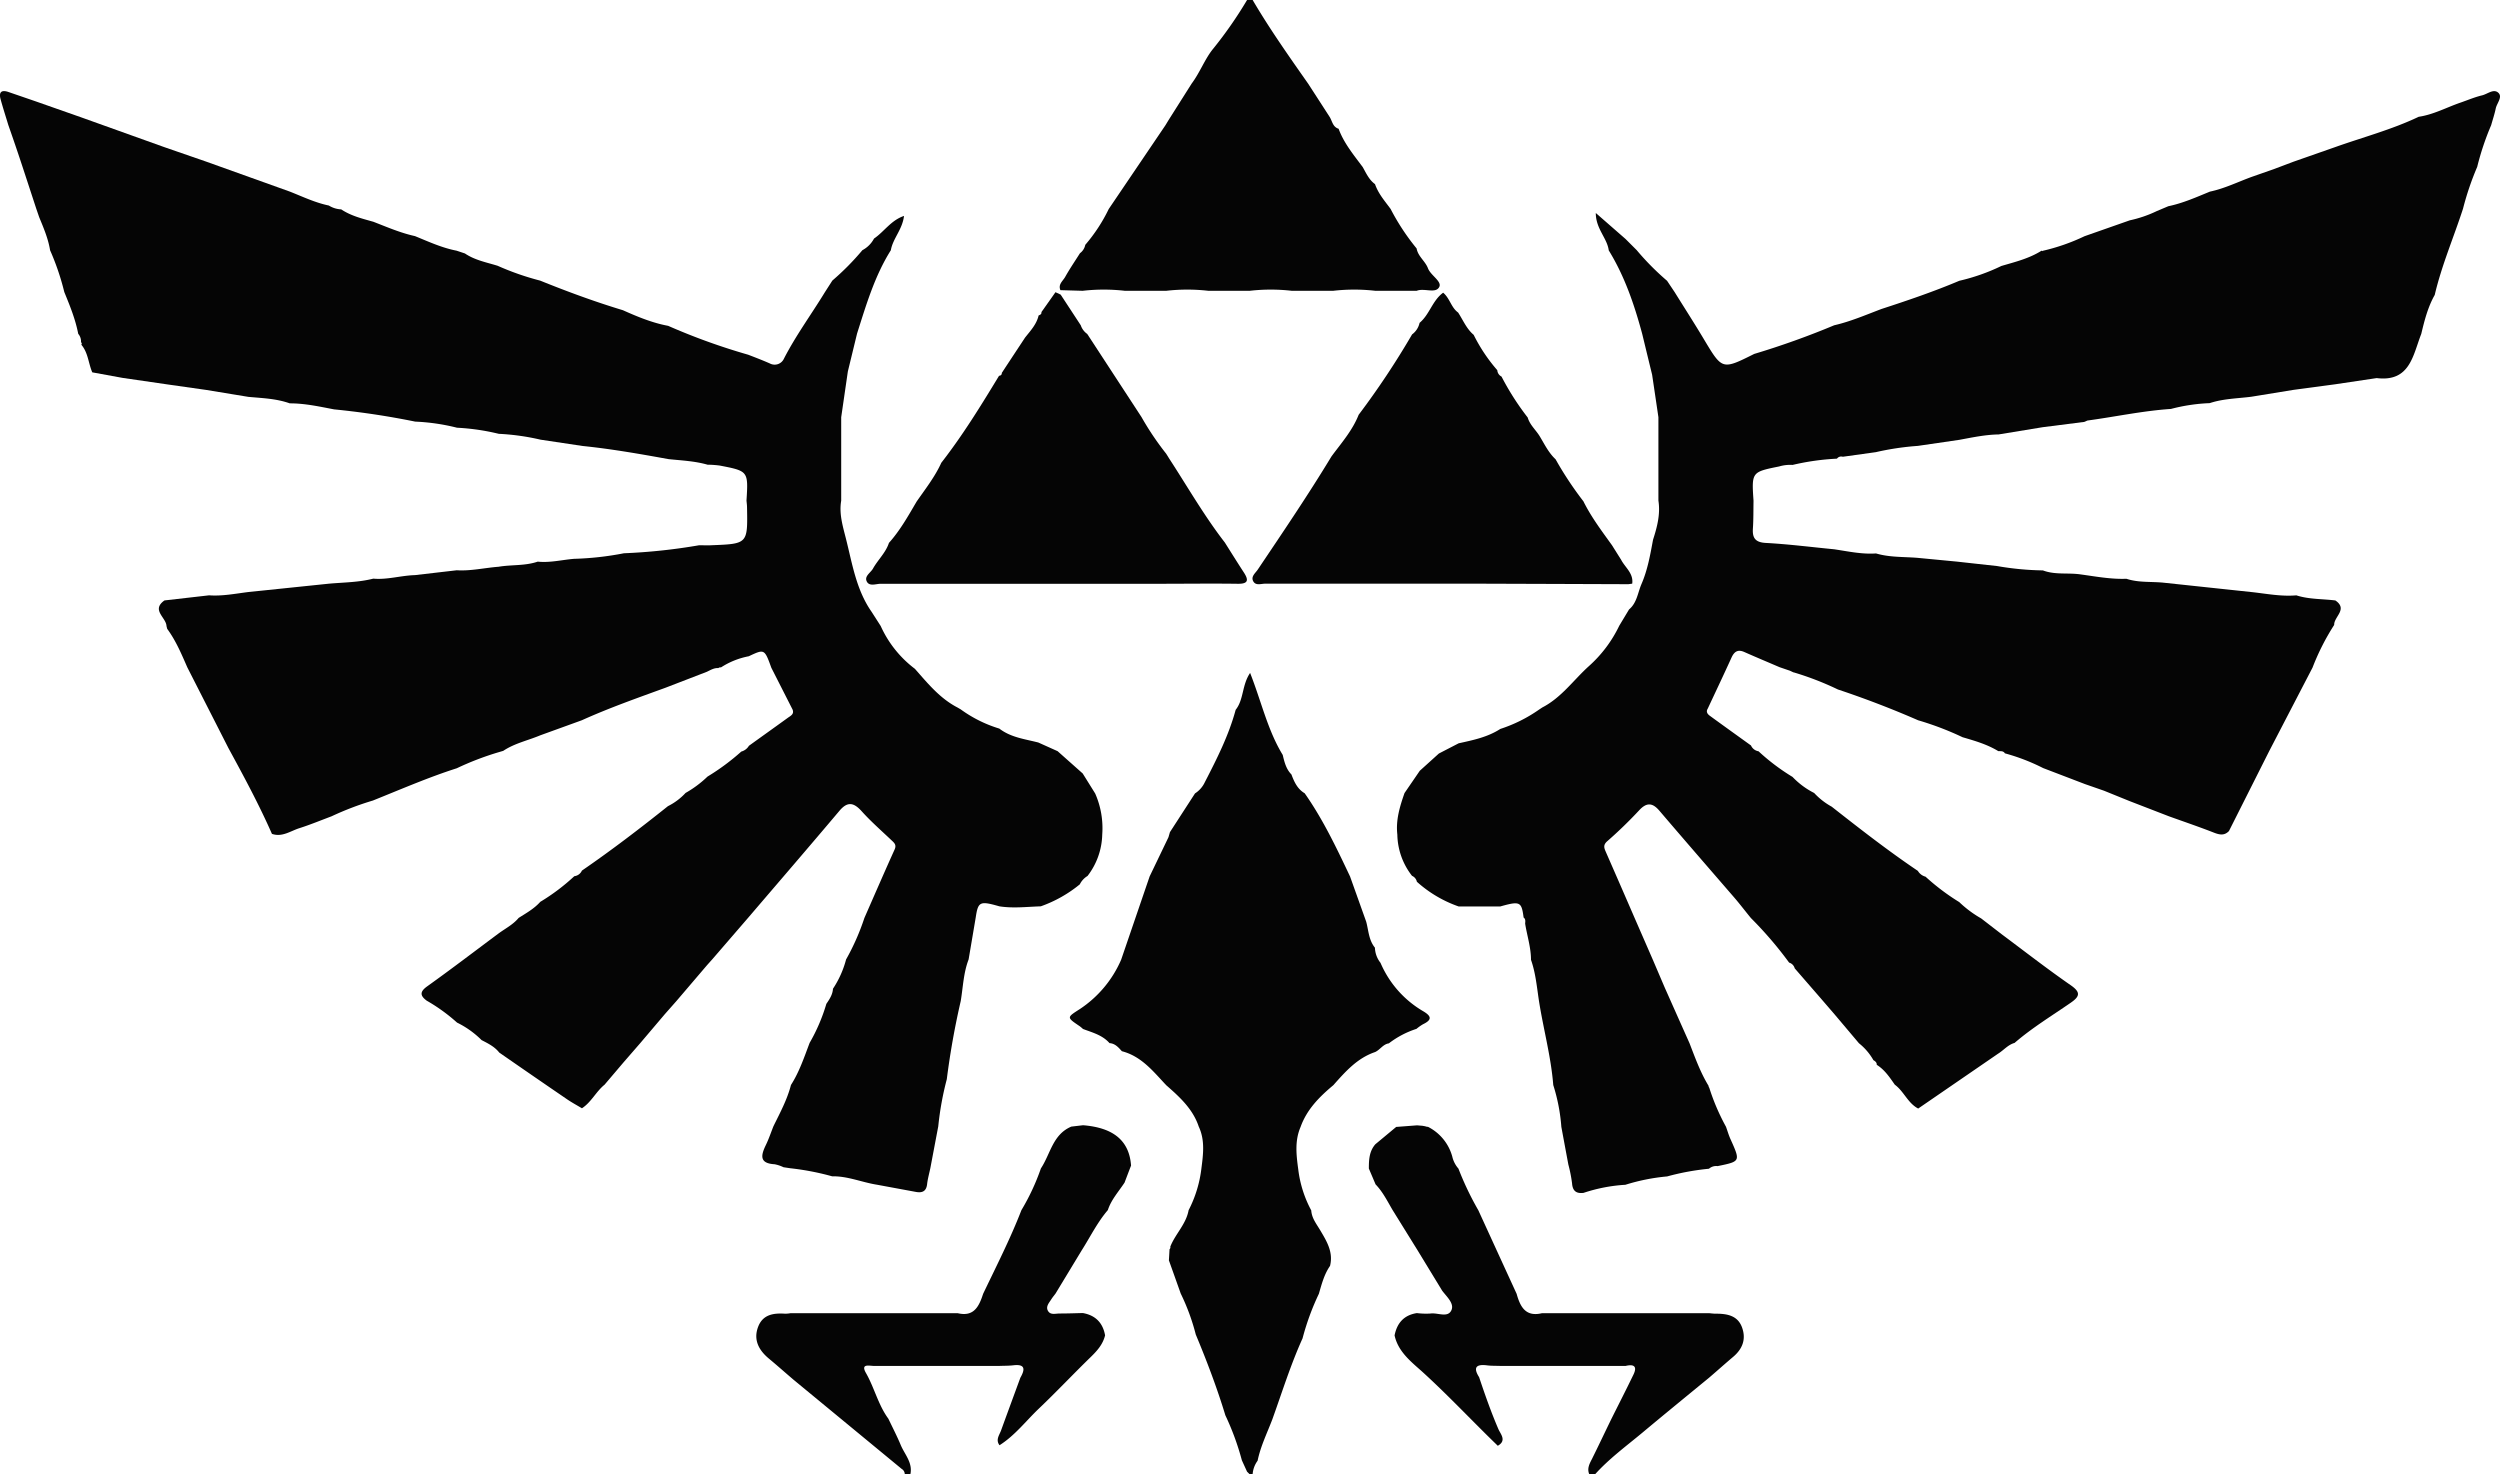 <svg xmlns="http://www.w3.org/2000/svg" viewBox="0 0 897.08 529.08"><defs><style>.cls-1{fill:#050505;}</style></defs><title>Recurso 13</title><g id="Capa_2" data-name="Capa 2"><g id="Capa_1-2" data-name="Capa 1"><path class="cls-1" d="M449.48,529.08h-1c-.33-.34-.66-.67-1-1L445.62,524a94.56,94.56,0,0,0-5.92-16.14c-3-9.87-6.66-19.51-10.62-29a76.87,76.87,0,0,0-5.4-14.7q-2.13-6-4.24-11.9l.23-4a.87.87,0,0,0,.27-.91c1.79-4.56,5.67-8.07,6.57-13.08a43.77,43.77,0,0,0,4.58-14.89c.65-5.1,1.36-10.2-.94-15.12-2.12-6.35-6.87-10.64-11.69-14.87-4.63-4.93-8.87-10.36-15.89-12.18-1.23-1.35-2.41-2.77-4.44-2.9-2.54-2.89-6.13-3.8-9.52-5.08a14.09,14.09,0,0,0-1.12-.95c-4.84-3.29-4.75-3.14.12-6.28a40.49,40.49,0,0,0,14.69-17.61l10.23-29.91,6.76-14.07c.17-.6.35-1.2.52-1.81l9-13.9a9.54,9.54,0,0,0,3.51-4c4.34-8.41,8.61-16.85,11.08-26,2.93-3.65,2.23-8.91,5.18-13.23,4.08,10.37,6.28,20.54,11.7,29.42.61,2.54,1.21,5.08,3.12,7,1,2.67,2.15,5.22,4.76,6.76,6.56,9.34,11.43,19.6,16.29,29.88l5.79,16.22c.85,3.16.9,6.6,3.13,9.31a9.21,9.21,0,0,0,2,5.44,36.94,36.94,0,0,0,15.38,17.4c3,1.79,3.08,3.08-.09,4.61a16.65,16.65,0,0,0-2.39,1.68,32.6,32.6,0,0,0-9.9,5.2c-2.11.31-3.15,2.31-4.94,3.12-6.42,2.17-10.69,7.06-15,11.9-5,4.17-9.5,8.7-11.75,15-2.15,5-1.51,10.12-.82,15.25a41.55,41.55,0,0,0,4.66,14.68c.17,2.75,1.84,4.81,3.18,7.06,2.34,3.94,4.8,7.89,3.56,12.84-2.08,3-3,6.52-4,10a90.47,90.47,0,0,0-5.86,16c-4.26,9.42-7.33,19.28-10.82,29-1.87,4.94-4.24,9.69-5.31,14.91A9.26,9.26,0,0,0,449.48,529.08Z"/><path class="cls-1" d="M447.49,0h2c6.08,10.36,13,20.16,19.9,30q3.89,6,7.79,12.05c.89,1.51,1.09,3.53,3.15,4.15,1.91,5.21,5.44,9.41,8.68,13.79,1.23,2.2,2.26,4.54,4.39,6.08,1.16,3.41,3.51,6.07,5.59,8.9a81.07,81.07,0,0,0,9.34,14.19c.49,2.86,3.08,4.51,4.06,7.09s5,4.66,4.09,6.66c-1.26,2.63-5.42.33-8.13,1.44H493.51a66.57,66.57,0,0,0-15.13,0H463.55a66.57,66.57,0,0,0-15.13,0H433.6a66.66,66.66,0,0,0-15.14,0H403.64a66.57,66.57,0,0,0-15.13,0l-8-.23c-.9-2.09.89-3.29,1.7-4.74,1.63-2.91,3.53-5.69,5.32-8.52a4.89,4.89,0,0,0,1.9-3A59,59,0,0,0,397.85,75l20.31-30,1.28-2.1L427.6,30c3-4,4.84-9.07,7.81-12.61A149.07,149.07,0,0,0,447.49,0Z"/><path class="cls-1" d="M572.31,529.08h-2c-.9-2.05,0-3.74.92-5.52,2.38-4.78,4.65-9.62,7-14.43,2.64-5.28,5.33-10.54,7.9-15.86,1.49-3.08.07-3.82-2.8-3.13H538.36c-1.65-.07-3.3,0-4.93-.23-4-.46-4.74,1-2.68,4.26,2.1,6.28,4.29,12.53,6.91,18.62.77,1.79,3.09,4.13-.2,6-9-8.69-17.5-17.8-26.74-26.24-4-3.64-9-7.31-10.3-13.37.88-4.45,3.37-7.28,8-8a26.59,26.59,0,0,0,4.87.16c2.59-.39,6.27,1.68,7.54-1.23,1.07-2.43-1.76-4.84-3.35-7q-4.34-7.12-8.68-14.25l-9.13-14.72c-1.85-3.16-3.48-6.47-6.07-9.15q-1.2-2.84-2.41-5.67c0-3.12.12-6.19,2.33-8.72l7.48-6.22,7.48-.57,1.94.16,1,.18a3.16,3.16,0,0,0,1,.2A17,17,0,0,1,521.12,415a9.88,9.88,0,0,0,2.21,4.33,107.8,107.8,0,0,0,7.14,14.95q6.87,15,13.75,30c1.28,4.62,3.22,8.37,9.11,6.93h59.92c.82.07,1.65.19,2.47.18,4,0,7.82.66,9.37,4.91s.18,7.75-3.21,10.61c-2.9,2.45-5.74,5-8.6,7.45-8,6.57-16,13.09-23.94,19.73C583.54,518.92,577.4,523.41,572.31,529.08Z"/><path class="cls-1" d="M326.66,529.08h-2a2.25,2.25,0,0,0-1.12-2q-19.4-16-38.75-31.95c-3-2.55-5.9-5.14-8.91-7.64-3.6-3-5.56-6.67-3.89-11.25s5.56-5.12,9.77-4.84a11.81,11.81,0,0,0,1.95-.19h59.92c5.9,1.43,7.71-2.52,9.15-6.95,4.74-9.93,9.76-19.73,13.73-30a80.32,80.32,0,0,0,7-15c3.42-5.14,4.23-12.19,10.92-15l4.2-.49c11,.88,16.59,5.6,17.23,14.48-.78,2-1.56,4.07-2.33,6.1-2.11,3.22-4.78,6.11-6,9.87-3.8,4.43-6.34,9.68-9.45,14.56l-9.34,15.42c-.49.65-1,1.26-1.45,1.95-.83,1.35-2.24,2.76-1.14,4.4.92,1.38,2.7.77,4.11.78,2.76,0,5.52-.1,8.28-.17q6.78,1.21,8,8c-.77,3.19-2.79,5.49-5.09,7.73-6.3,6.12-12.32,12.52-18.68,18.57-4.65,4.43-8.58,9.65-14.11,13.14-1.51-2,0-3.69.6-5.44,2.27-6.26,4.58-12.51,6.87-18.77,1.72-3,1.84-5-2.56-4.47-1.65.19-3.31.15-5,.22H313.68c-1.75,0-5-1-2.9,2.62,3,5.29,4.36,11.37,8,16.33,1.49,3.13,3.09,6.21,4.42,9.4C324.62,521.92,327.6,524.86,326.66,529.08Z"/><path class="cls-1" d="M882.85,36.84c2.6-.89,5.16-2,7.82-2.63,2-.49,4.21-2.56,5.9-.83,1.44,1.47-.57,3.61-1,5.46-.42,2.06-1.1,4.07-1.67,6.1a97,97,0,0,0-5,14.94,102.53,102.53,0,0,0-5.09,15c-3.35,10.33-7.67,20.34-10.15,30.95-2.47,4.36-3.68,9.15-4.84,14-3,7.62-4,17.31-16,15.84l-14.93,2.23-14.94,2-15.09,2.46c-5,.64-10.1.68-14.95,2.3A64.31,64.31,0,0,0,779,146.74c-10.08.67-20,2.82-29.95,4.16l-1.26.52-.1,0L733,153.29l-15.83,2.6c-4.77.08-9.41,1.07-14.06,1.93L688.18,160a98.52,98.52,0,0,0-15.08,2.25l-11.84,1.65a1.89,1.89,0,0,0-2.1.68,88.34,88.34,0,0,0-15.93,2.25,14.06,14.06,0,0,0-4.82.55c-9.88,2-9.88,2-9.19,12.33-.06,3.3,0,6.6-.22,9.89s.7,5,4.59,5.22c8.21.44,16.39,1.49,24.58,2.28,5,.74,9.93,1.85,15,1.49,4.87,1.44,9.91,1.18,14.89,1.58l14.11,1.35,14.48,1.6a103.83,103.83,0,0,0,16.41,1.56c4.39,1.67,9,.77,13.55,1.44,5.45.74,10.87,1.78,16.41,1.56,4.41,1.47,9,.94,13.55,1.43L808,212.46c5.3.58,10.57,1.64,16,1.17,4.56,1.46,9.33,1.25,14,1.83,4.62,3.15-.54,5.84-.42,8.78a84.26,84.26,0,0,0-7.76,15.3l-15.57,30-14.43,28.67c-1.63,1.69-3.34,1.37-5.36.58-5.34-2.09-10.76-3.93-16.16-5.87l-14.2-5.49L755,283.74l-6.86-2.39-15-5.74a71.79,71.79,0,0,0-13.72-5.29c-.56-.91-1.48-.76-2.35-.78-4-2.44-8.42-3.71-12.83-5a108.65,108.65,0,0,0-15.95-6.08q-14.15-6.17-28.78-11.05a107.55,107.55,0,0,0-15.87-6.14l-.1,0-1.25-.59-3.72-1.27c-4.21-1.81-8.45-3.58-12.64-5.44-2.36-1.05-3.63-.14-4.61,2-2.78,6.13-5.68,12.21-8.52,18.3-.7,1.11-.13,1.93.7,2.54,4.92,3.59,9.87,7.13,14.81,10.69a3.55,3.55,0,0,0,2.7,2.08,75.46,75.46,0,0,0,12.2,9.2,28.54,28.54,0,0,0,7.77,5.77,25,25,0,0,0,6.29,4.91c10.12,7.95,20.26,15.85,30.93,23.05a4.51,4.51,0,0,0,2.74,2.07,80.06,80.06,0,0,0,12.1,9.12,39.87,39.87,0,0,0,7.87,5.86l7.31,5.64c8.23,6.13,16.34,12.45,24.78,18.3,3.64,2.53,3.39,4,.05,6.31-6.79,4.7-13.89,9-20.16,14.42-2.39.67-3.92,2.65-5.94,3.88l-28.64,19.67c-3.73-1.94-5.12-6.17-8.39-8.56-1.86-2.66-3.65-5.38-6.5-7.14v.17c.14-.95-.48-1.42-1.18-1.83a20.87,20.87,0,0,0-5.19-6.07l-8.7-10.31-5-5.8L644,347.47a2.91,2.91,0,0,0-2-2.05,137.94,137.94,0,0,0-13.72-16c-2-2.43-3.88-4.92-5.92-7.29-9-10.41-18-20.77-26.9-31.2-2.47-2.89-4.56-3.11-7.3-.14a154.82,154.82,0,0,1-11.42,11.06c-1.56,1.37-1.13,2.45-.51,3.86q5.26,12,10.49,24.07l6.41,14.7,4.23,9.9q1.14,2.55,2.27,5.1,3.32,7.46,6.64,14.9c2,5.19,3.9,10.47,6.82,15.26a1.06,1.06,0,0,0,.25.68,77.56,77.56,0,0,0,6,14c.56,1.54,1,3.12,1.69,4.6,3.51,7.84,3.52,7.83-4.71,9.52a3.92,3.92,0,0,0-3.09.94,89,89,0,0,0-15,2.76,71.1,71.1,0,0,0-15,3,58,58,0,0,0-15,2.9c-2.62.32-3.93-.67-4.13-3.47a50.7,50.7,0,0,0-1.33-6.71q-1.26-6.75-2.51-13.51a65.49,65.49,0,0,0-2.9-15c-.8-10.13-3.5-19.93-5.09-29.93-.78-5-1.19-10.14-2.9-15,0-4.44-1.41-8.65-2.1-13,.06-.8.22-1.62-.57-2.2l0-.14c-.74-5.53-1.31-5.79-8.36-3.81H523.42a44,44,0,0,1-15-8.87,3,3,0,0,0-1.74-2.12,24.67,24.67,0,0,1-5.27-14.81c-.6-5.22.89-10.07,2.57-14.89l5.48-8,6.85-6.19,7.1-3.67c5.18-1.14,10.38-2.2,14.94-5.15a52.53,52.53,0,0,0,14-7l1.13-.74c6.79-3.51,11.13-9.79,16.62-14.76a46.06,46.06,0,0,0,10.93-14.52l3.52-5.85c2.85-2.38,3.12-6,4.47-9.13,2.2-5.08,3.14-10.49,4.14-15.88,1.47-4.58,2.69-9.18,1.93-14.06V149.71q-1.12-7.64-2.26-15.26-1.79-7.33-3.56-14.66c-2.82-10.45-6.28-20.65-12-29.94-.57-4.44-4.65-7.71-4.65-13.42l10.68,9.33,4,4a93.67,93.67,0,0,0,10.9,11l2.74,4.1c3.55,5.71,7.19,11.36,10.63,17.13C618,132.71,618,132.74,629.47,127a291.68,291.68,0,0,0,28.7-10.28c5.88-1.35,11.41-3.75,17-5.86,9.41-3.06,18.78-6.25,27.91-10.11a71.3,71.3,0,0,0,15.08-5.31c5-1.47,10-2.68,14.46-5.51l.16.19L733,90a72.53,72.53,0,0,0,15-5.24l16.24-5.7A43.44,43.44,0,0,0,774,75.71L778.06,74c5.21-1.08,10-3.22,14.92-5.24,5.27-1.1,10.07-3.5,15.08-5.32l7.83-2.74,7.1-2.68,14.93-5.23c10-3.56,20.34-6.28,30-10.89C873.18,41.13,877.87,38.56,882.85,36.84Z"/><path class="cls-1" d="M29.07,122.79a4.15,4.15,0,0,0-1-3c-1-5.23-3-10.11-5-15a90.37,90.37,0,0,0-5.1-15c-.67-4.16-2.32-8-3.91-11.86L13,74.85Q10.56,67.38,8.1,59.9T3,44.91c-.94-3.12-1.95-6.21-2.8-9.35C-.46,33.12.47,32.14,3,33l9.69,3.33L29,42.06,59,52.81,74,58l30,10.75c4.63,1.83,9.14,4,14,5a9.05,9.05,0,0,0,4.44,1.38c3.51,2.35,7.55,3.32,11.54,4.45,4.91,1.9,9.73,4,14.92,5.14,4.89,2,9.7,4.22,14.93,5.23l3,1c3.55,2.41,7.71,3.18,11.71,4.41a97.26,97.26,0,0,0,15.27,5.33c9.76,3.94,19.63,7.58,29.7,10.62,5.25,2.35,10.55,4.55,16.24,5.61a226.44,226.44,0,0,0,28.71,10.36c2.59,1,5.2,2,7.77,3.13a3.65,3.65,0,0,0,5.07-1.71c4.28-8.34,9.84-15.89,14.71-23.87l2.67-4.16a93.25,93.25,0,0,0,10.78-10.9,10,10,0,0,0,4.17-4.17c3.62-2.44,6.05-6.53,10.76-8.12-.57,4.89-4,8.08-4.73,12.32-5.81,9.25-8.85,19.62-12.12,29.9l-3.3,13.58q-1.2,8.24-2.39,16.45v29.95c-.81,4.69.57,9.12,1.69,13.57,2.28,9,3.69,18.38,9.21,26.28l3.27,5.1A39.73,39.73,0,0,0,328.3,240c4.57,5.18,8.94,10.59,15.25,13.86l1.19.69a46.41,46.41,0,0,0,13.85,6.89c4.14,3.2,9.21,3.76,14,5l6.92,3.11,9,8,4.48,7.19a30.88,30.88,0,0,1,2.53,14.69,25.25,25.25,0,0,1-5.28,14.9,7.26,7.26,0,0,0-2.77,3,46.53,46.53,0,0,1-14,7.89c-5,.16-9.91.78-14.86,0-7-2-7.63-1.72-8.49,4l-2.55,15.06c-1.85,4.81-2,9.94-2.83,14.94a280.57,280.57,0,0,0-5,28.05,108.65,108.65,0,0,0-3.06,16.88q-1.42,7.51-2.84,15c-.4,1.92-.94,3.81-1.16,5.74-.29,2.64-1.78,3.23-4.07,2.8l-14-2.59c-5.36-.85-10.45-3.11-16-3a94.24,94.24,0,0,0-15-2.89l-2.47-.37a12.82,12.82,0,0,0-3.2-1.07c-5.56-.32-4.89-3.25-3.13-6.89,1.06-2.18,1.83-4.5,2.73-6.76,2.36-4.81,4.93-9.54,6.28-14.79,3-4.68,4.76-10,6.7-15.11a64,64,0,0,0,6-14c1.14-1.66,2.25-3.33,2.38-5.43a35.19,35.19,0,0,0,4.7-10.5,83.73,83.73,0,0,0,6.57-14.89c3.6-8.2,7.16-16.42,10.85-24.58.76-1.7-.16-2.39-1.15-3.33-3.61-3.43-7.38-6.72-10.7-10.42-2.89-3.19-5.11-3.52-8-.07-10.8,12.8-21.73,25.49-32.62,38.22l-12.95,15-1.89,2.11-11,12.89-4.16,4.71-8.74,10.3-6.08,7-6.8,8c-3.06,2.48-4.75,6.27-8.11,8.46-1.67-1-3.4-1.94-5-3q-12.36-8.44-24.68-17c-1.66-2.12-4-3.26-6.32-4.46a33.09,33.09,0,0,0-8.82-6.29,63.17,63.17,0,0,0-10.87-7.86c-2.45-1.82-2.54-3.22.19-5.17,8.63-6.17,17.06-12.61,25.56-18.94,2.45-1.8,5.23-3.19,7.22-5.59,2.73-1.73,5.58-3.31,7.77-5.77a73.42,73.42,0,0,0,12.21-9.2,3.4,3.4,0,0,0,2.72-2c10.61-7.29,20.83-15.11,30.89-23.14a21.89,21.89,0,0,0,6.32-4.74,38.85,38.85,0,0,0,7.86-5.86A82,82,0,0,0,266,269.69a4.59,4.59,0,0,0,2.74-2.08c4.64-3.34,9.29-6.66,13.91-10,1-.73,2.42-1.32,1.75-3l-7.62-15c-2.46-6.78-2.46-6.78-8.11-4.12a27.91,27.91,0,0,0-10.07,4.07l.05-.1a1.29,1.29,0,0,0-.89.27c-1.55-.1-2.8.71-4.12,1.33l-14.86,5.73c-10.09,3.68-20.22,7.24-30,11.66l-14.9,5.4c-4.43,1.86-9.23,2.86-13.3,5.58l-2,.59a104.44,104.44,0,0,0-14.68,5.66c-10.26,3.28-20.12,7.58-30.1,11.58a108,108,0,0,0-14.86,5.67c-3.83,1.43-7.6,3-11.5,4.24-3.19,1-6.17,3.33-9.86,2.05C92.93,288.66,87.49,278.58,82,268.5l-14.77-29c-2.1-4.79-4.12-9.62-7.24-13.86l-.25-1c-.11-3.08-5.59-5.73-.72-9.19l16-1.83c4.73.34,9.35-.58,14-1.17l28.93-3c5.34-.48,10.74-.47,16-1.82,5,.46,9.94-1.12,14.94-1.26l15-1.74c5.05.31,10-.88,15-1.26,4.66-.79,9.5-.27,14.06-1.84,4.37.46,8.63-.63,12.94-1a108.75,108.75,0,0,0,18-2,206.67,206.67,0,0,0,27-2.88c1.47,0,2.95.09,4.42,0,13-.5,13-.51,12.75-13.57,0-.82-.12-1.63-.19-2.45.65-10.57.66-10.59-9.59-12.57a35.41,35.41,0,0,0-4.38-.31c-4.59-1.32-9.33-1.51-14-2-10.24-1.85-20.48-3.66-30.84-4.72l-15.08-2.26a83.83,83.83,0,0,0-15-2.1A80.09,80.09,0,0,0,164,153.48a73.88,73.88,0,0,0-15-2.19,285.27,285.27,0,0,0-29.1-4.39c-5.27-1-10.51-2.18-15.92-2.16-4.8-1.72-9.85-1.87-14.85-2.33L74,139.92l-14.07-2-15.88-2.31-10.94-2c-1.42-3.29-1.47-7.12-4-10l.16,0A.66.66,0,0,0,29.07,122.79Z"/><path class="cls-1" d="M584.3,209.63q-27.21-.1-54.41-.19c-25.29,0-50.59,0-75.88,0-1.42,0-3.25.75-4.19-.67-1.18-1.79.63-3.08,1.49-4.36,9-13.4,18.09-26.79,26.46-40.62l.7-.95c3.37-4.45,7-8.77,9.06-14A291.6,291.6,0,0,0,506.7,120a7,7,0,0,0,2.69-4.15c3.6-3,4.58-8,8.46-10.82,2.4,2,2.87,5.34,5.37,7.12,1.78,2.72,3,5.83,5.58,8a59.44,59.44,0,0,0,8.48,12.69,2.72,2.72,0,0,0,1.51,2.28,95.46,95.46,0,0,0,9.4,14.7c.78,2.72,3,4.51,4.38,6.85,1.7,2.82,3.14,5.82,5.61,8.12a124.93,124.93,0,0,0,10,15.1c2.8,5.66,6.6,10.67,10.26,15.77,1.08,1.72,2.16,3.45,3.25,5.17,1.45,2.82,4.52,4.88,4,8.61Z"/><path class="cls-1" d="M439.5,194.66c2.27,3.59,4.51,7.2,6.83,10.76,1.79,2.75,1.6,4.11-2.17,4.06-9.47-.13-18.94,0-28.42,0q-49.86,0-99.72,0c-1.69,0-4.06,1.07-5-.84s1.41-3.12,2.25-4.64c1.75-3.14,4.56-5.65,5.71-9.19,4-4.47,6.91-9.67,9.92-14.81,3.14-4.53,6.57-8.87,8.87-13.94,7.7-9.88,14.24-20.53,20.72-31.21.63-.08,1-.36,1-1.06q4.17-6.34,8.35-12.67c1.94-2.45,4.12-4.74,4.85-7.92.57-.24,1.15-.48,1-1.28V112q2.54-3.57,5.05-7.15l1.86.87,7.21,11a6.22,6.22,0,0,0,2.32,3.11q9.74,14.92,19.49,29.85a102.29,102.29,0,0,0,8.83,13.11l1.16,1.86C426.17,174.73,432.14,185.16,439.5,194.66Z"/></g></g></svg>